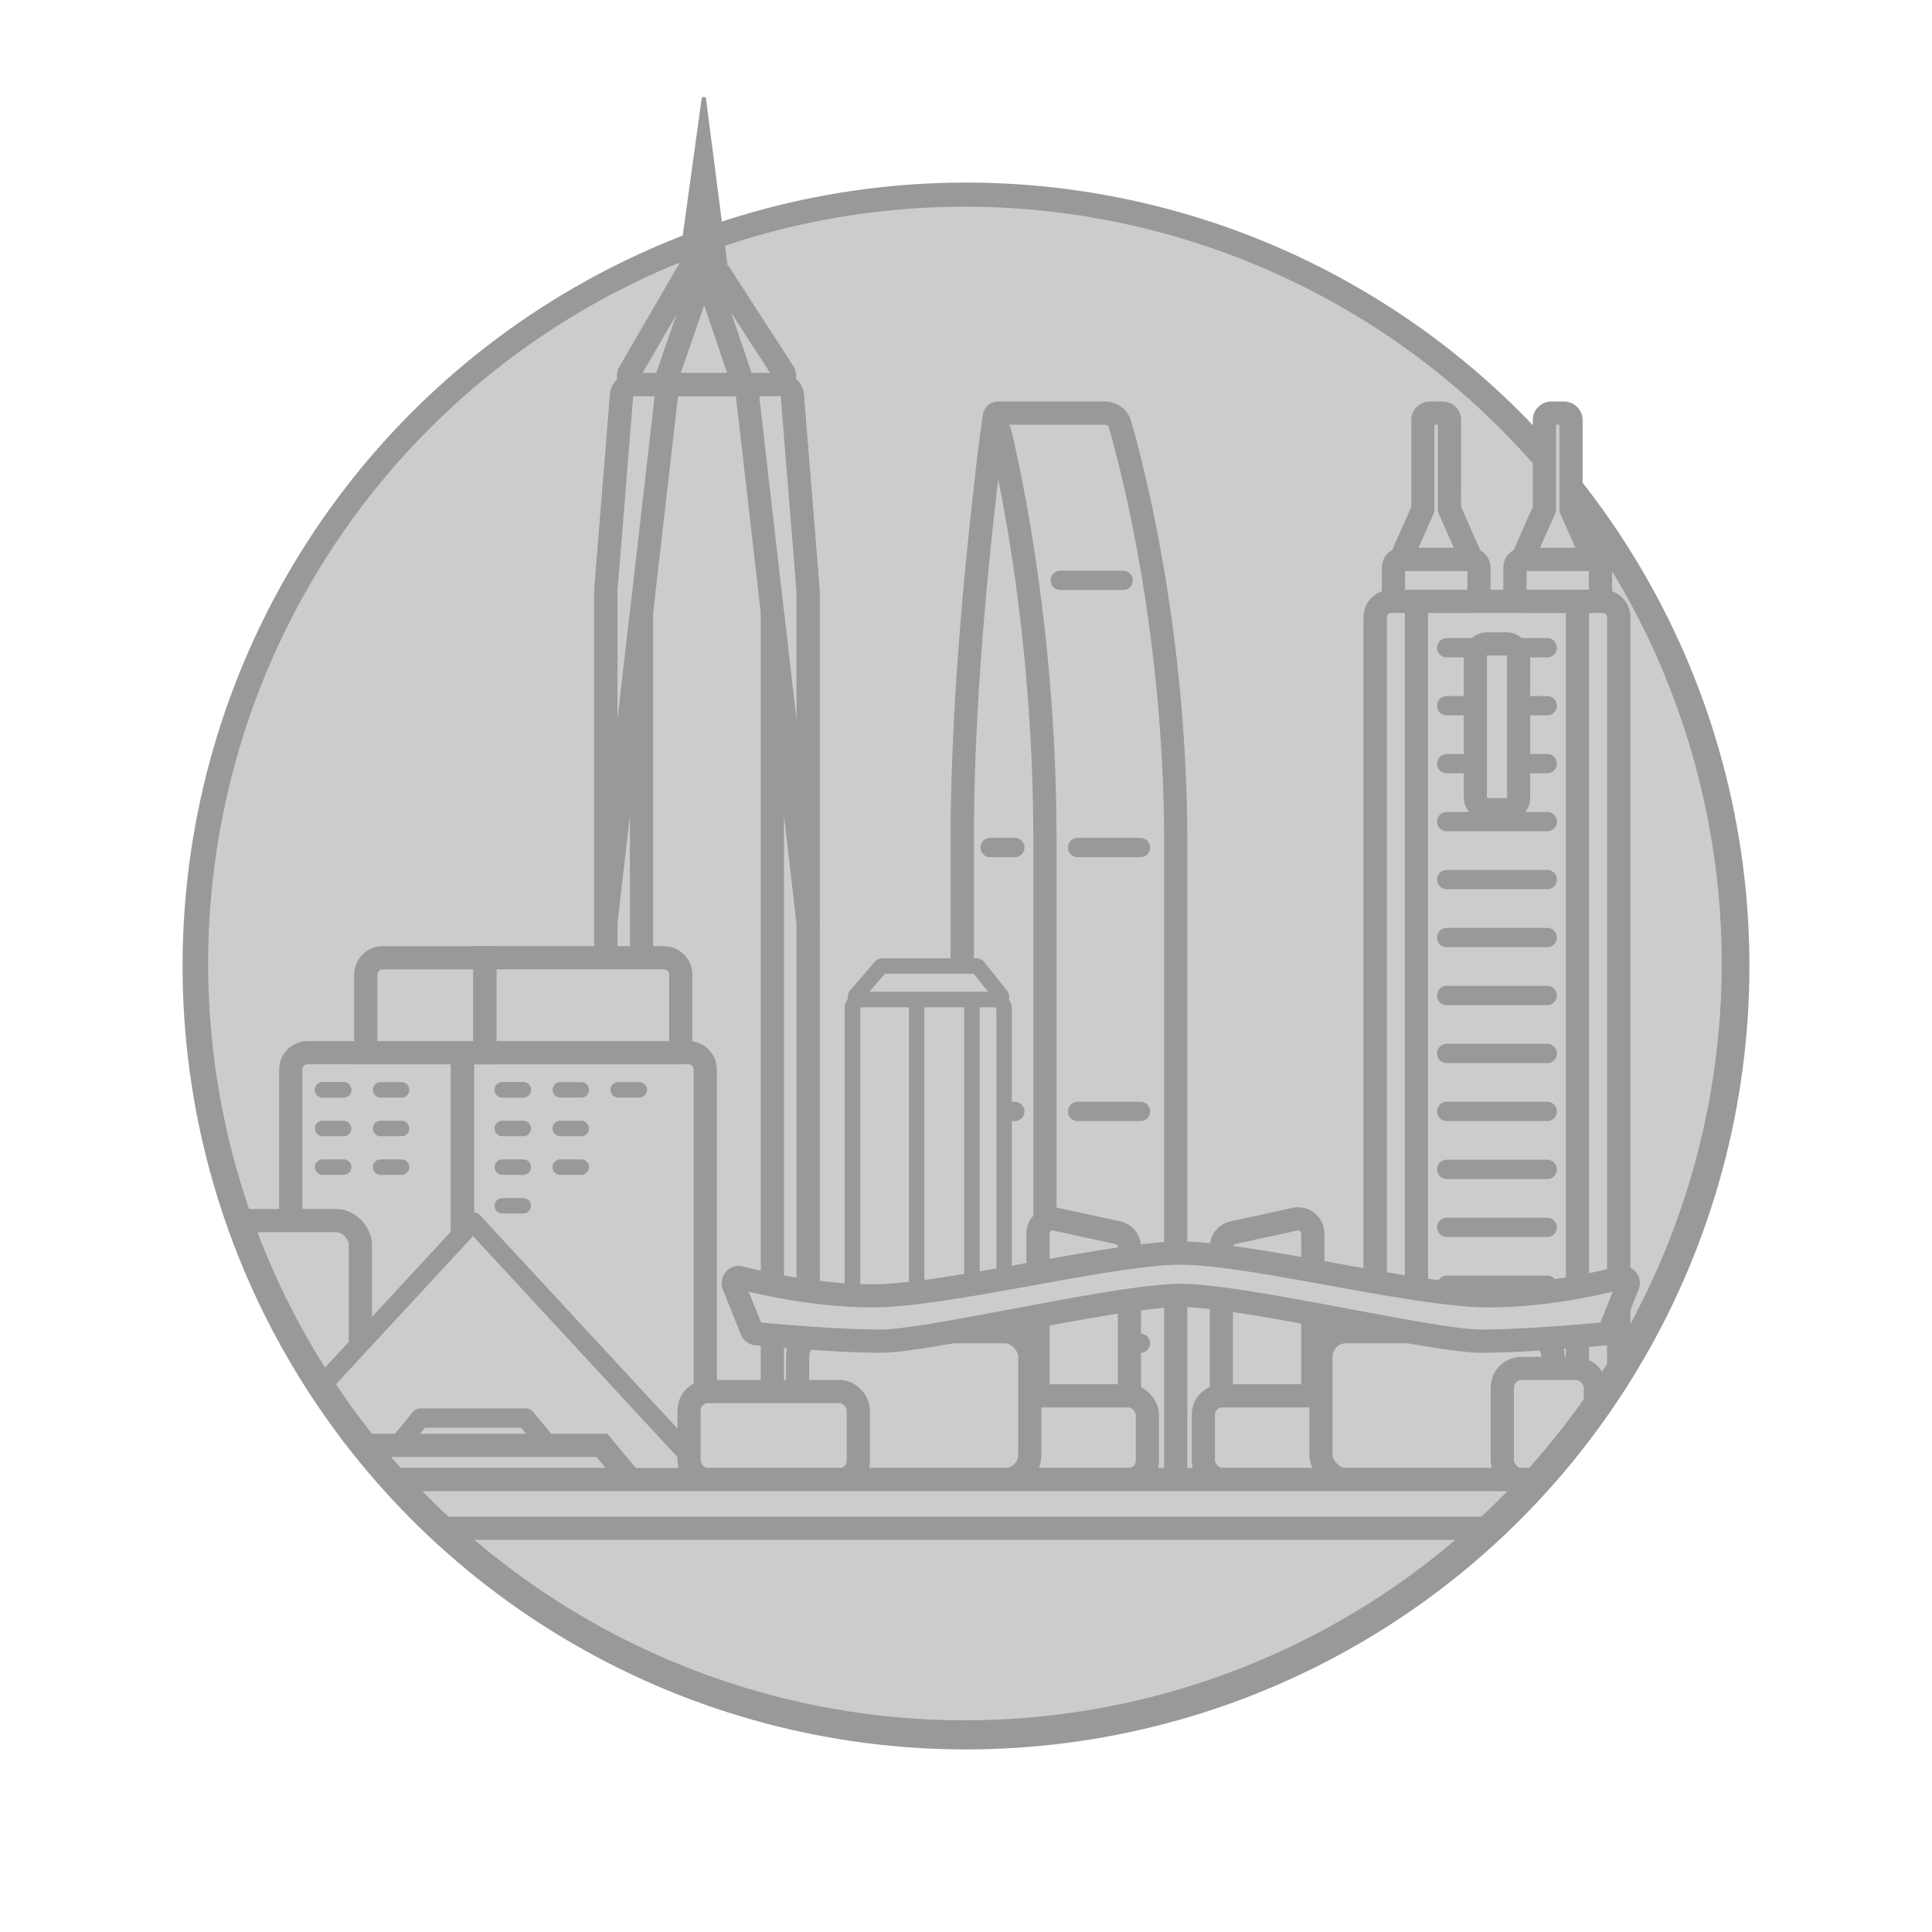 <svg xmlns="http://www.w3.org/2000/svg" xmlns:xlink="http://www.w3.org/1999/xlink" viewBox="0 0 1000 1000"><defs><style>.cls-1,.cls-2,.cls-5,.cls-6,.cls-7,.cls-8{fill:#ccc;}.cls-1,.cls-5,.cls-6,.cls-7,.cls-8,.cls-9{stroke:#999;}.cls-1,.cls-5,.cls-7,.cls-9{stroke-miterlimit:10;}.cls-3{fill:#999;}.cls-4{clip-path:url(#clip-path);}.cls-5,.cls-8{stroke-width:12px;}.cls-6,.cls-7,.cls-8{stroke-linecap:round;}.cls-6,.cls-8{stroke-linejoin:round;}.cls-6{stroke-width:10px;}.cls-7{stroke-width:8px;}.cls-9{fill:none;}</style><clipPath id="clip-path"><circle class="cls-1" cx="500" cy="500" r="405"/></clipPath></defs><g id="图层_14" data-name="图层 14"><path class="cls-2" d="M500,899a397.73,397.73,0,1,1,155.31-31.35A396.59,396.59,0,0,1,500,899Z"/><path class="cls-3" d="M500,107a391.71,391.71,0,1,1-153,30.88A390.51,390.51,0,0,1,500,107m0-12C276.32,95,95,276.32,95,500S276.32,905,500,905,905,723.68,905,500,723.68,95,500,95Z"/><circle class="cls-2" cx="500" cy="500" r="405"/><g class="cls-4"><path class="cls-5" d="M410.09,204.7A6.21,6.21,0,0,0,403.9,199h-76a6.22,6.22,0,0,0-6.19,5.72l-8.16,101.12v460H418.25v-460Z"/><path class="cls-5" d="M386.24,199H403.9a6.21,6.21,0,0,1,6.19,5.72l8.16,101.12v172L386.24,199"/><path class="cls-5" d="M345.61,199H327.94a6.22,6.22,0,0,0-6.19,5.72l-8.16,101.12v172l32-278.85"/><polygon class="cls-5" points="332.05 316.91 332.05 765.83 313.6 765.83 313.6 477.83 332.05 316.91 332.05 316.91"/><polygon class="cls-5" points="399.78 316.91 399.78 316.91 418.25 477.83 418.25 765.83 399.78 765.83 399.78 316.91 399.78 316.91"/><path class="cls-5" d="M720.05,311.26H829.6a8.21,8.21,0,0,1,8.21,8.21V765.83a0,0,0,0,1,0,0h-126a0,0,0,0,1,0,0V319.47A8.21,8.21,0,0,1,720.05,311.26Z"/><path class="cls-5" d="M720.05,311.26h13.12a0,0,0,0,1,0,0V765.83a0,0,0,0,1,0,0H711.84a0,0,0,0,1,0,0V319.47A8.21,8.21,0,0,1,720.05,311.26Z"/><path class="cls-5" d="M816.48,311.26H829.6a8.21,8.21,0,0,1,8.21,8.21V765.83a0,0,0,0,1,0,0H816.48a0,0,0,0,1,0,0V311.26A0,0,0,0,1,816.48,311.26Z"/><line class="cls-6" x1="748.81" y1="335.27" x2="800.84" y2="335.27"/><line class="cls-6" x1="748.81" y1="365.27" x2="800.84" y2="365.27"/><line class="cls-6" x1="748.81" y1="395.27" x2="800.84" y2="395.27"/><line class="cls-6" x1="748.81" y1="425.27" x2="800.84" y2="425.27"/><line class="cls-6" x1="748.81" y1="455.27" x2="800.84" y2="455.27"/><line class="cls-6" x1="748.81" y1="485.27" x2="800.84" y2="485.27"/><line class="cls-6" x1="748.81" y1="515.27" x2="800.84" y2="515.27"/><line class="cls-6" x1="748.81" y1="545.27" x2="800.84" y2="545.27"/><line class="cls-6" x1="748.81" y1="575.27" x2="800.84" y2="575.27"/><line class="cls-6" x1="748.81" y1="605.27" x2="800.84" y2="605.27"/><line class="cls-6" x1="748.81" y1="635.27" x2="800.84" y2="635.27"/><line class="cls-6" x1="748.81" y1="665.27" x2="800.84" y2="665.27"/><line class="cls-6" x1="748.81" y1="695.27" x2="800.84" y2="695.27"/><rect class="cls-5" x="763.63" y="333.27" width="22.4" height="85.82" rx="6.19"/><path class="cls-5" d="M159.28,544.85h80.14a0,0,0,0,1,0,0v221a0,0,0,0,1,0,0H150.49a0,0,0,0,1,0,0V553.64A8.78,8.78,0,0,1,159.28,544.85Z"/><path class="cls-5" d="M239.42,544.85H365.06a0,0,0,0,1,0,0v221a0,0,0,0,1,0,0H248.2a8.78,8.78,0,0,1-8.78-8.78V544.85A0,0,0,0,1,239.42,544.85Z" transform="translate(604.48 1310.69) rotate(180)"/><path class="cls-5" d="M198.1,495.75H251a0,0,0,0,1,0,0v49.11a0,0,0,0,1,0,0H189.31a0,0,0,0,1,0,0V504.53A8.78,8.78,0,0,1,198.1,495.75Z"/><path class="cls-5" d="M251,495.75H352.37a0,0,0,0,1,0,0v49.11a0,0,0,0,1,0,0H259.81a8.78,8.78,0,0,1-8.78-8.78V495.75A0,0,0,0,1,251,495.75Z" transform="translate(603.4 1040.6) rotate(180)"/><line class="cls-7" x1="259.99" y1="564.1" x2="270.86" y2="564.1"/><line class="cls-7" x1="259.99" y1="564.1" x2="270.86" y2="564.1"/><line class="cls-7" x1="289.99" y1="564.1" x2="300.86" y2="564.1"/><line class="cls-7" x1="259.99" y1="584.1" x2="270.86" y2="584.1"/><line class="cls-7" x1="289.99" y1="584.1" x2="300.86" y2="584.1"/><line class="cls-7" x1="259.99" y1="604.1" x2="270.86" y2="604.1"/><line class="cls-7" x1="259.99" y1="624.1" x2="270.86" y2="624.1"/><line class="cls-7" x1="289.99" y1="604.1" x2="300.86" y2="604.1"/><line class="cls-7" x1="166.99" y1="564.1" x2="177.86" y2="564.1"/><line class="cls-7" x1="166.99" y1="564.1" x2="177.86" y2="564.1"/><line class="cls-7" x1="196.99" y1="564.1" x2="207.86" y2="564.1"/><line class="cls-7" x1="166.99" y1="584.1" x2="177.86" y2="584.1"/><line class="cls-7" x1="196.99" y1="584.1" x2="207.86" y2="584.1"/><line class="cls-7" x1="166.99" y1="604.1" x2="177.86" y2="604.1"/><line class="cls-7" x1="196.99" y1="604.1" x2="207.86" y2="604.1"/><line class="cls-7" x1="319.99" y1="564.1" x2="330.86" y2="564.1"/><rect class="cls-5" x="56.3" y="631.79" width="130.23" height="134.05" rx="12.42"/><path class="cls-5" d="M571.9,213.82a8.16,8.16,0,0,1,7.84,5.91c6.51,22.6,28.8,107.88,28.8,216.66V765.83H498.13V432.27c0-76.92,13.31-197.83,16.6-216.83a2,2,0,0,1,1.93-1.62Z"/><path class="cls-8" d="M513.67,223.85a2,2,0,0,1,3.84-.2c6.46,27.1,23.34,107.81,23.34,211.19v331H498.13V432.27C498.13,348.5,509.64,254.25,513.67,223.85Z"/><line class="cls-6" x1="581.33" y1="300.38" x2="548.82" y2="300.38"/><line class="cls-6" x1="590.29" y1="438.68" x2="557.78" y2="438.68"/><line class="cls-6" x1="525.26" y1="438.68" x2="512.52" y2="438.68"/><line class="cls-6" x1="525.26" y1="575.27" x2="512.52" y2="575.27"/><line class="cls-6" x1="525.26" y1="695.27" x2="512.52" y2="695.27"/><line class="cls-6" x1="590.29" y1="575.27" x2="557.78" y2="575.27"/><line class="cls-6" x1="590.29" y1="695.27" x2="557.78" y2="695.27"/><path class="cls-7" d="M441.25,517.31h78.47a0,0,0,0,1,0,0V760.86a5,5,0,0,1-5,5H446.22a5,5,0,0,1-5-5V517.31a0,0,0,0,1,0,0Z" transform="translate(960.97 1283.14) rotate(-180)"/><path class="cls-7" d="M441.25,517.31h33.2a0,0,0,0,1,0,0V760.86a5,5,0,0,1-5,5H441.25a0,0,0,0,1,0,0V517.31A0,0,0,0,1,441.25,517.31Z" transform="translate(915.7 1283.14) rotate(-180)"/><line class="cls-7" x1="503.08" y1="517.31" x2="503.08" y2="765.83"/><path class="cls-7" d="M518,515.13l-11.63-14.62a1.35,1.35,0,0,0-1.05-.51H456.76a1.35,1.35,0,0,0-1,.47l-12.58,14.62a1.34,1.34,0,0,0,1,2.22H517A1.34,1.34,0,0,0,518,515.13Z"/><polygon class="cls-6" points="244.84 632.45 121.41 765.83 244.84 765.83 368.27 765.83 244.84 632.45"/><polygon class="cls-6" points="272.05 733.98 244.84 733.98 217.63 733.98 191.15 765.83 244.84 765.83 298.53 765.83 272.05 733.98"/><polygon class="cls-5" points="311.54 748.08 268.21 748.08 178.15 748.08 163.39 765.83 268.21 765.83 326.29 765.83 311.54 748.08"/><path class="cls-5" d="M546.47,631.05l32.11,7a7.59,7.59,0,0,1,6,7.43V758.22a7.61,7.61,0,0,1-7.61,7.61H544.86a7.61,7.61,0,0,1-7.61-7.61V638.49A7.61,7.61,0,0,1,546.47,631.05Z"/><rect class="cls-5" x="523.55" y="722.48" width="70.34" height="43.35" rx="9.78"/><path class="cls-5" d="M670.28,631.05l-32.11,7a7.6,7.6,0,0,0-6,7.43V758.22a7.61,7.61,0,0,0,7.61,7.61h32.11a7.62,7.62,0,0,0,7.62-7.61V638.49A7.62,7.62,0,0,0,670.28,631.05Z"/><rect class="cls-5" x="622.86" y="722.48" width="70.34" height="43.35" rx="9.78" transform="translate(1316.06 1488.31) rotate(-180)"/><rect class="cls-5" x="412.86" y="689.3" width="120.16" height="76.53" rx="12.89"/><rect class="cls-5" x="683.74" y="689.3" width="120.16" height="76.53" rx="12.89" transform="translate(1487.63 1455.13) rotate(-180)"/><path class="cls-5" d="M770.5,670.72c-38,0-123.52-22.12-159.35-22.12s-121.31,22.12-159.36,22.12c-28.7,0-56.66-6.3-68.65-9.39a2.9,2.9,0,0,0-3.34,4.07l9.34,23.33a2.91,2.91,0,0,0,2.34,1.62c7.81.74,42.07,3.83,64.29,3.83,25.22,0,122.64-23.67,155.38-23.67s130.15,23.67,155.37,23.67c22.22,0,56.48-3.09,64.29-3.83a2.91,2.91,0,0,0,2.34-1.62l9.34-23.33a2.9,2.9,0,0,0-3.34-4.07C827.16,664.42,799.21,670.72,770.5,670.72Z"/><rect class="cls-5" x="356.68" y="720.26" width="87.59" height="45.57" rx="9.71"/><rect class="cls-5" x="777.58" y="708.32" width="48.22" height="57.51" rx="9.9"/><rect class="cls-5" x="137.41" y="765.83" width="700.4" height="25.22"/></g><circle class="cls-9" cx="500" cy="500" r="405"/><path class="cls-3" d="M500,107a391.71,391.71,0,1,1-153,30.88A390.51,390.51,0,0,1,500,107m0-12C276.32,95,95,276.32,95,500S276.32,905,500,905,905,723.68,905,500,723.68,95,500,95Z"/><rect class="cls-5" x="784.14" y="289.5" width="44.25" height="21.76" rx="4.1"/><rect class="cls-5" x="721.26" y="289.5" width="44.25" height="21.76" rx="4.1"/><path class="cls-5" d="M750.28,217.44a3.62,3.62,0,0,0-3.62-3.62h-6.55a3.62,3.62,0,0,0-3.62,3.62v46.15L725,289.5h36.71l-11.46-25.91Z"/><path class="cls-5" d="M813.16,263.59V217.44a3.62,3.62,0,0,0-3.62-3.62H803a3.62,3.62,0,0,0-3.62,3.62v46.15L787.91,289.5h36.71Z"/><path class="cls-5" d="M354.38,143.57l-28.51,49.11a4.19,4.19,0,0,0,3.63,6.3h72.42a4.2,4.2,0,0,0,3.53-6.47l-31.68-48.94Z"/><polygon class="cls-5" points="384.7 198.98 365.92 143.57 363.16 143.57 343.94 198.98 384.7 198.98"/><path class="cls-3" d="M351.23,137.56l11.91-86.28a1.15,1.15,0,0,1,2.3,0l11.15,86.27Z"/></g></svg>
